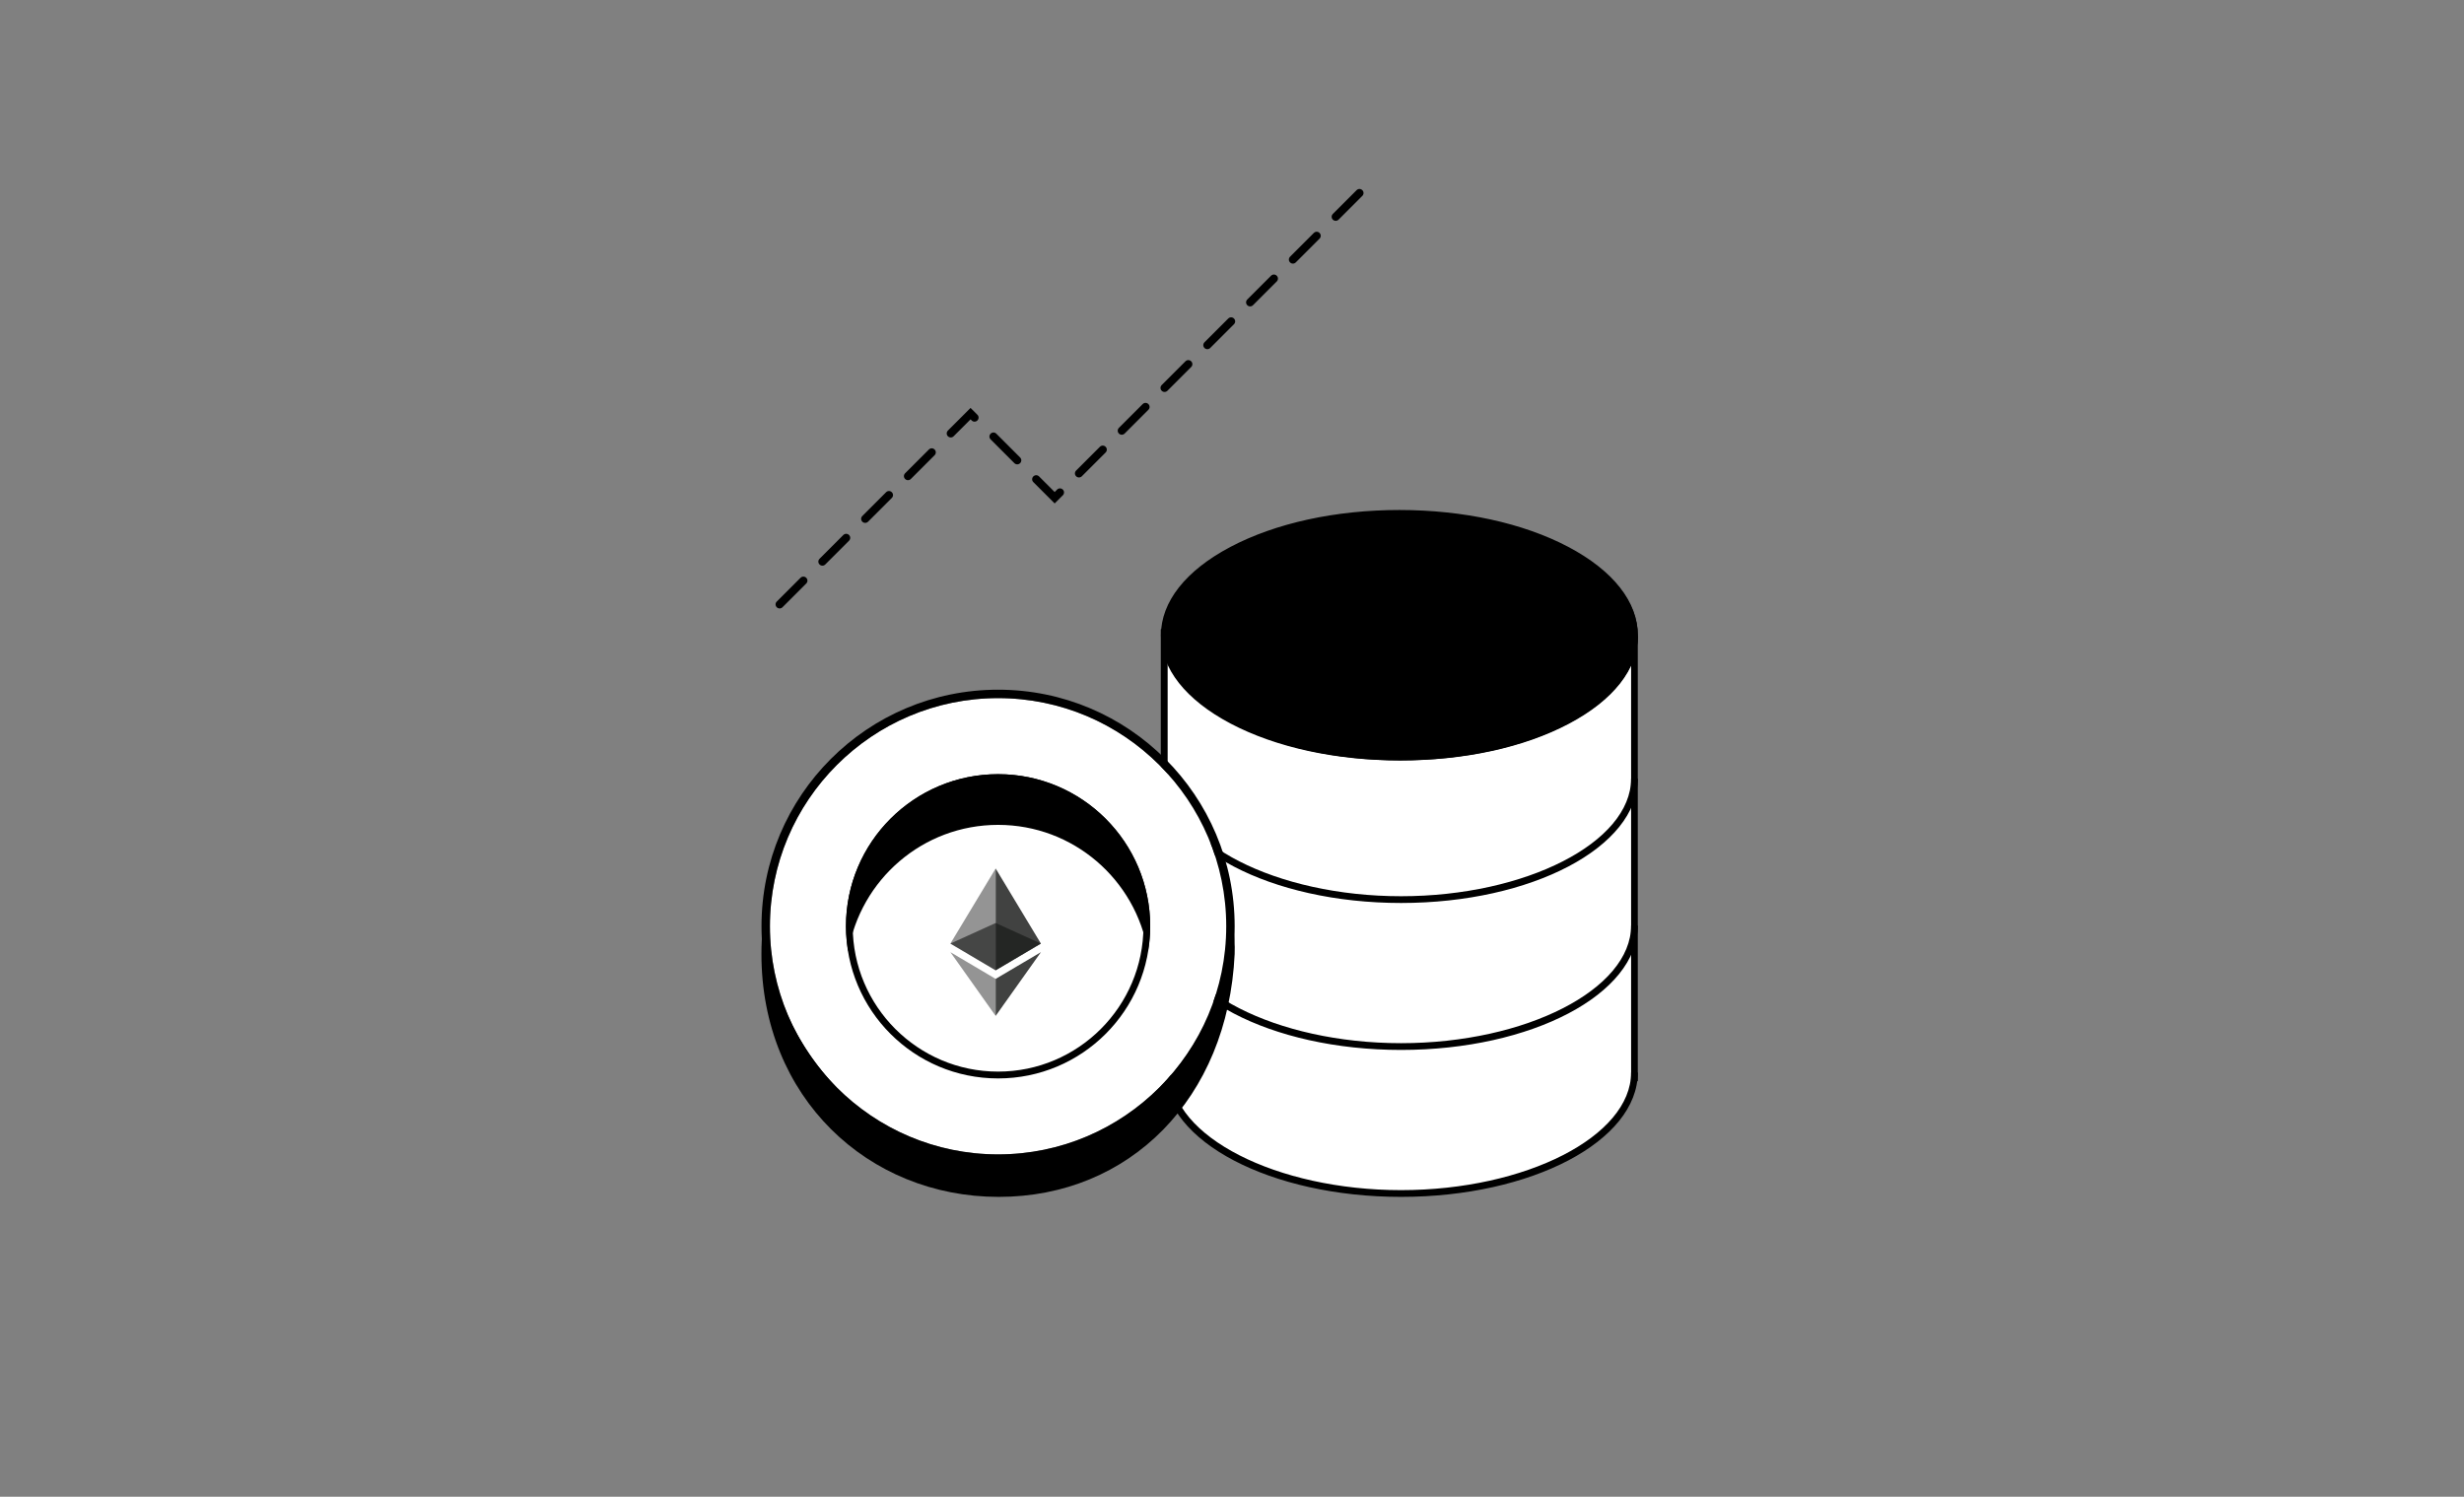 <svg width="400" height="243" viewBox="0 0 400 243" fill="none" xmlns="http://www.w3.org/2000/svg">
<rect x="0" y="0" width="400" height="243" fill="#808080" stroke="none"/>
<path d="M232.639 193.773H222.82C216.281 193.773 189.55 188.909 189.55 171.963V107.074H264.8L265.343 171.963C265.886 193.773 222.808 193.773 232.628 193.773H232.639Z" fill="white"/>
<path d="M227.446 146.6C206.258 146.6 189.018 137.539 189.018 126.407H190.104C190.104 136.758 207.208 145.503 227.446 145.503C247.684 145.503 264.789 136.758 264.789 126.407H265.875C265.875 137.539 248.635 146.6 227.446 146.6Z" class="line" fill="black"/>
<path d="M227.446 170.458C206.258 170.458 189.018 161.397 189.018 150.266H190.104C190.104 160.616 207.208 169.361 227.446 169.361C247.684 169.361 264.789 160.616 264.789 150.266H265.875C265.875 161.397 248.635 170.458 227.446 170.458Z" class="line" fill="black"/>
<path d="M227.446 194.316C206.258 194.316 189.018 185.255 189.018 174.124H190.104C190.104 184.474 207.208 193.219 227.446 193.219C247.684 193.219 264.789 184.474 264.789 174.124H265.875C265.875 185.255 248.635 194.316 227.446 194.316Z" class="line" fill="black"/>
<path d="M265.332 103.262C265.332 108.488 261.305 113.398 254.404 117.029C247.537 120.649 238.012 122.912 227.446 122.912C216.881 122.912 207.356 120.649 200.489 117.029C193.588 113.398 189.561 108.488 189.561 103.262C189.561 98.036 193.588 93.126 200.489 89.495C207.356 85.875 216.881 83.612 227.446 83.612C238.012 83.612 247.537 85.875 254.404 89.495C261.305 93.126 265.332 98.036 265.332 103.262Z" fill="white"/>
<path d="M227.446 123.455C217.163 123.455 207.503 121.339 200.229 117.516C192.989 113.703 189.007 108.635 189.007 103.262C189.007 97.888 192.989 92.832 200.229 89.008C207.491 85.173 217.163 83.069 227.446 83.069C237.729 83.069 247.39 85.185 254.664 89.008C261.904 92.82 265.886 97.888 265.886 103.262C265.886 108.635 261.904 113.692 254.664 117.516C247.402 121.351 237.729 123.455 227.446 123.455ZM227.446 84.166C217.333 84.166 207.853 86.237 200.738 89.981C193.882 93.601 190.104 98.318 190.104 103.262C190.104 108.206 193.882 112.934 200.738 116.543C207.853 120.299 217.333 122.357 227.446 122.357C237.56 122.357 247.04 120.287 254.155 116.543C261.011 112.923 264.789 108.206 264.789 103.262C264.789 98.318 261.011 93.59 254.155 89.981C247.04 86.225 237.56 84.166 227.446 84.166Z" fill="black"/>
<path d="M265.332 103.115C265.332 108.387 261.271 113.319 254.325 116.984C247.413 120.627 237.809 122.9 227.175 122.9C216.541 122.9 206.937 120.627 200.025 116.984C193.079 113.319 189.018 108.387 189.018 103.115C189.018 97.843 193.079 92.911 200.025 89.246C206.937 85.603 216.541 83.329 227.175 83.329C237.809 83.329 247.413 85.603 254.325 89.246C261.271 92.911 265.332 97.843 265.332 103.115Z" fill="black"/>
<path d="M227.175 123.455C216.824 123.455 207.084 121.328 199.765 117.47C192.48 113.624 188.464 108.534 188.464 103.126C188.464 97.719 192.48 92.617 199.765 88.782C207.084 84.924 216.813 82.798 227.175 82.798C237.537 82.798 247.266 84.924 254.585 88.782C261.87 92.628 265.886 97.719 265.886 103.126C265.886 108.534 261.87 113.636 254.585 117.47C247.266 121.328 237.537 123.455 227.175 123.455ZM227.175 83.884C216.994 83.884 207.435 85.965 200.274 89.743C193.362 93.386 189.561 98.137 189.561 103.126C189.561 108.115 193.362 112.866 200.274 116.509C207.435 120.287 216.994 122.369 227.175 122.369C237.356 122.369 246.915 120.287 254.076 116.509C260.988 112.866 264.789 108.115 264.789 103.126C264.789 98.137 260.988 93.386 254.076 89.743C246.915 85.965 237.356 83.884 227.175 83.884Z" fill="black"/>
<path d="M265.875 103.251H264.789V175.538H265.875V103.251Z" fill="black"/>
<path d="M189.527 102.153H188.441V175.526H189.527V102.153Z" fill="black"/>
<path d="M126.562 98.782C126.392 98.782 126.222 98.714 126.098 98.59C125.838 98.33 125.838 97.923 126.098 97.662L129.955 93.805C130.216 93.545 130.623 93.545 130.883 93.805C131.143 94.065 131.143 94.472 130.883 94.732L127.025 98.59C126.901 98.714 126.731 98.782 126.562 98.782ZM133.508 91.836C133.338 91.836 133.168 91.769 133.044 91.644C132.784 91.384 132.784 90.977 133.044 90.716L136.901 86.859C137.161 86.599 137.569 86.599 137.829 86.859C138.089 87.119 138.089 87.526 137.829 87.787L133.971 91.644C133.847 91.769 133.677 91.836 133.508 91.836ZM140.453 84.891C140.284 84.891 140.114 84.823 139.99 84.698C139.729 84.438 139.729 84.031 139.99 83.771L143.847 79.913C144.107 79.653 144.515 79.653 144.775 79.913C145.035 80.173 145.035 80.581 144.775 80.841L140.917 84.698C140.793 84.823 140.623 84.891 140.453 84.891ZM171.212 81.734L167.75 78.273C167.49 78.013 167.49 77.605 167.75 77.345C168.011 77.085 168.418 77.085 168.678 77.345L171.212 79.879L171.608 79.483C171.868 79.223 172.275 79.223 172.536 79.483C172.796 79.743 172.796 80.151 172.536 80.411L171.212 81.734ZM147.399 77.956C147.23 77.956 147.06 77.888 146.935 77.764C146.675 77.504 146.675 77.096 146.935 76.836L150.793 72.978C151.053 72.718 151.46 72.718 151.721 72.978C151.981 73.239 151.981 73.646 151.721 73.906L147.863 77.764C147.739 77.888 147.569 77.956 147.399 77.956ZM175.16 77.515C174.99 77.515 174.821 77.447 174.696 77.323C174.436 77.062 174.436 76.655 174.696 76.395L178.554 72.537C178.814 72.277 179.221 72.277 179.482 72.537C179.742 72.797 179.742 73.205 179.482 73.465L175.624 77.323C175.5 77.447 175.33 77.515 175.16 77.515ZM165.137 75.388C164.968 75.388 164.798 75.32 164.673 75.196L160.816 71.338C160.556 71.078 160.556 70.671 160.816 70.411C161.076 70.15 161.483 70.15 161.744 70.411L165.601 74.268C165.861 74.528 165.861 74.936 165.601 75.196C165.477 75.32 165.307 75.388 165.137 75.388ZM154.345 71.021C154.175 71.021 154.006 70.954 153.881 70.829C153.621 70.569 153.621 70.162 153.881 69.901L157.558 66.225L158.667 67.334C158.927 67.594 158.927 68.001 158.667 68.261C158.406 68.521 157.999 68.521 157.739 68.261L157.558 68.08L154.809 70.829C154.685 70.954 154.515 71.021 154.345 71.021ZM182.106 70.58C181.936 70.58 181.767 70.512 181.642 70.388C181.382 70.128 181.382 69.721 181.642 69.46L185.5 65.603C185.76 65.343 186.167 65.343 186.427 65.603C186.688 65.863 186.688 66.27 186.427 66.53L182.57 70.388C182.445 70.512 182.276 70.58 182.106 70.58ZM189.052 63.634C188.882 63.634 188.713 63.566 188.588 63.442C188.328 63.182 188.328 62.775 188.588 62.514L192.446 58.657C192.706 58.397 193.113 58.397 193.373 58.657C193.633 58.917 193.633 59.324 193.373 59.584L189.516 63.442C189.391 63.566 189.222 63.634 189.052 63.634ZM195.998 56.688C195.828 56.688 195.658 56.621 195.534 56.496C195.274 56.236 195.274 55.829 195.534 55.569L199.392 51.711C199.652 51.451 200.059 51.451 200.319 51.711C200.579 51.971 200.579 52.378 200.319 52.639L196.462 56.496C196.337 56.621 196.167 56.688 195.998 56.688ZM202.944 49.743C202.774 49.743 202.604 49.675 202.48 49.55C202.22 49.29 202.22 48.883 202.48 48.623L206.337 44.765C206.598 44.505 207.005 44.505 207.265 44.765C207.525 45.025 207.525 45.433 207.265 45.693L203.407 49.55C203.283 49.675 203.113 49.743 202.944 49.743ZM209.89 42.797C209.72 42.797 209.55 42.729 209.426 42.604C209.166 42.344 209.166 41.937 209.426 41.677L213.283 37.819C213.543 37.559 213.951 37.559 214.211 37.819C214.471 38.079 214.471 38.487 214.211 38.747L210.353 42.604C210.229 42.729 210.059 42.797 209.89 42.797ZM216.835 35.851C216.666 35.851 216.496 35.783 216.372 35.659C216.111 35.398 216.111 34.991 216.372 34.731L220.229 30.873C220.489 30.613 220.897 30.613 221.157 30.873C221.417 31.134 221.417 31.541 221.157 31.801L217.299 35.659C217.175 35.783 217.005 35.851 216.835 35.851Z" fill="black"/>
<path d="M162.026 187.416C182.481 187.416 199.063 170.834 199.063 150.379C199.063 129.923 182.481 113.341 162.026 113.341C141.571 113.341 124.989 129.923 124.989 150.379C124.989 170.834 141.571 187.416 162.026 187.416Z" fill="white"/>
<path d="M162.026 111.973C140.815 111.973 123.62 129.168 123.62 150.379C123.62 171.59 140.815 188.785 162.026 188.785C183.237 188.785 200.432 171.59 200.432 150.379C200.432 129.168 183.237 111.973 162.026 111.973ZM162.026 187.416C141.607 187.416 124.989 170.798 124.989 150.379C124.989 129.96 141.607 113.341 162.026 113.341C182.445 113.341 199.063 129.96 199.063 150.379C199.063 170.798 182.445 187.416 162.026 187.416Z" fill="black"/>
<path d="M162.026 187.993C142.207 187.993 126.267 171.737 123.835 150.379C123.688 151.861 123.609 153.365 123.609 154.892C123.609 178.162 140.917 194.316 162.128 194.316C183.339 194.316 199.324 178.377 200.432 154.892C200.5 153.365 200.353 151.861 200.206 150.379C198.147 171.522 181.846 187.993 162.015 187.993H162.026Z" fill="black"/>
<path d="M162.026 174.531C148.711 174.531 137.885 163.693 137.885 150.39C137.885 137.087 148.723 126.238 162.026 126.238C175.33 126.238 186.178 137.075 186.178 150.39C186.178 163.705 175.341 174.531 162.026 174.531Z" fill="white"/>
<path d="M162.026 126.781C175.035 126.781 185.624 137.369 185.624 150.379C185.624 163.388 175.035 173.976 162.026 173.976C149.017 173.976 138.428 163.388 138.428 150.379C138.428 137.369 149.017 126.781 162.026 126.781ZM162.026 125.695C148.394 125.695 137.331 136.747 137.331 150.39C137.331 164.033 148.383 175.085 162.026 175.085C175.669 175.085 186.721 164.033 186.721 150.39C186.721 136.747 175.669 125.695 162.026 125.695Z" fill="black"/>
<path d="M162.026 133.919C174.255 133.919 184.38 142.822 186.348 154.496C186.574 153.15 186.721 151.781 186.721 150.379C186.721 136.747 175.669 125.684 162.026 125.684C148.383 125.684 137.331 136.736 137.331 150.379C137.331 151.781 137.478 153.15 137.704 154.496C139.673 142.822 149.797 133.919 162.026 133.919Z" fill="black"/>
<path opacity="0.6" d="M161.632 149.85L154.286 153.19L161.632 157.532L168.979 153.19L161.632 149.85Z" fill="#121312"/>
<path opacity="0.45" d="M154.286 153.19L161.632 157.532V149.85V141L154.286 153.19Z" fill="#121312"/>
<path opacity="0.8" d="M161.632 141V149.85V157.532L168.979 153.19L161.632 141Z" fill="#121312"/>
<path opacity="0.45" d="M154.286 154.583L161.632 164.935V158.923L154.286 154.583Z" fill="#121312"/>
<path opacity="0.8" d="M161.632 158.923V164.935L168.983 154.583L161.632 158.923Z" fill="#121312"/>
</svg>

